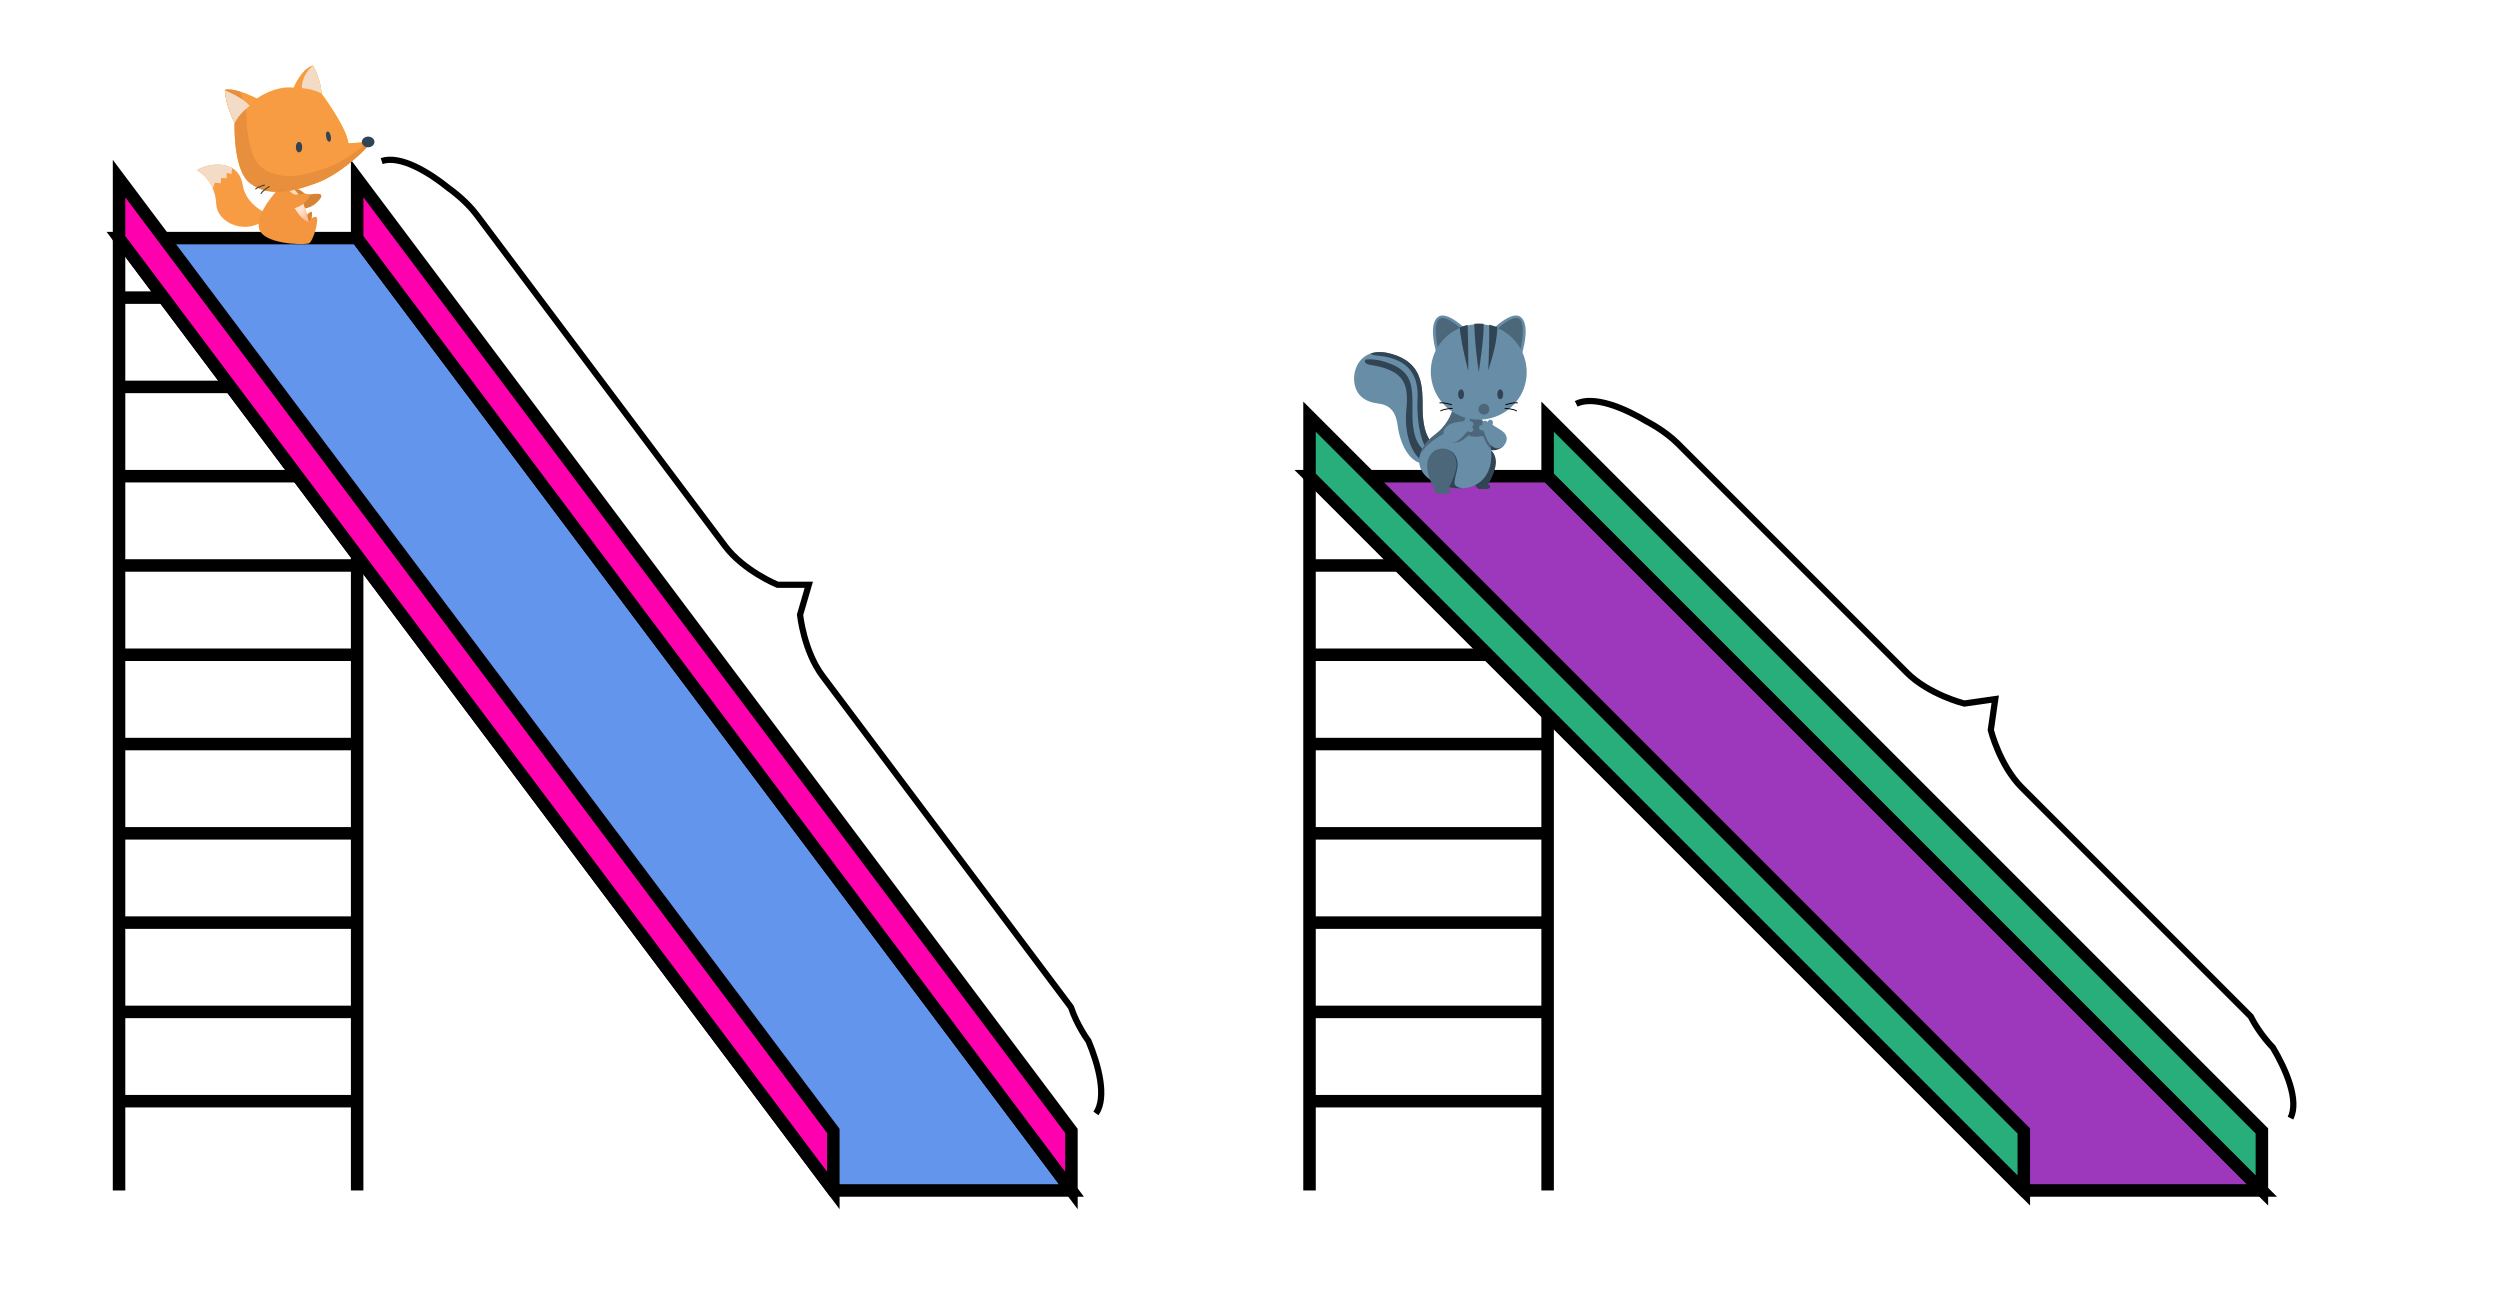 <svg xmlns="http://www.w3.org/2000/svg" width="400" height="209.524" viewBox="0 0 400 209.524"><defs><radialGradient id="a" fx=".5" fy=".5"><stop offset="0%" stop-color="#fee6d3"/><stop offset="29.16%" stop-color="#fee4d0"/><stop offset="52.23%" stop-color="#fedec6"/><stop offset="73.2%" stop-color="#fdd3b6"/><stop offset="92.83%" stop-color="#fcc4a0"/><stop offset="100%" stop-color="#fbbd97"/></radialGradient><radialGradient id="b" fx=".5" fy=".5"><stop offset="0%" stop-color="#ffe600"/><stop offset="29.16%" stop-color="#ffe400"/><stop offset="52.23%" stop-color="#fd0"/><stop offset="73.2%" stop-color="#ffd100"/><stop offset="92.83%" stop-color="#fec00f"/><stop offset="100%" stop-color="#fdb913"/></radialGradient><radialGradient id="c" fx=".5" fy=".5"><stop offset="0%" stop-color="#b77049"/><stop offset="16.82%" stop-color="#af6743"/><stop offset="44.79%" stop-color="#9b5231"/><stop offset="80.23%" stop-color="#7c3216"/><stop offset="100%" stop-color="#681d00"/></radialGradient></defs><path stroke="#000" d="M19.047 190.476V38.095M57.143 190.476V38.095M19.048 176.19h38.095M19.048 161.905h38.095M19.048 147.619h38.095M19.048 133.333h38.095M19.048 119.048h38.095M19.048 104.762h38.095M19.048 90.476h38.095M19.048 76.19h38.095M19.048 61.905h38.095M19.048 47.619h38.095" stroke-width="2" stroke-dasharray="0" fill="none"/><path fill="#6495ed" stroke="#000" d="M19.048 38.095h38.095l114.286 152.381h-38.096z" stroke-width="2" stroke-dasharray="0"/><path fill="#ff00af" stroke="#000" d="M19.048 38.095v-9.524l114.285 152.381v9.524zM57.143 28.571v9.524l114.286 152.381v-9.524z" stroke-width="2" stroke-dasharray="0"/><path fill="none" stroke="#000" d="M61.067 25.772c3-1 7.6 1.8 10.8 4.4 0 0 2.6 1.8 4.4 4.2l39.742 52.99c3 4 8.4 6.2 8.4 6.2h5l-1.4 4.8s.6 5.8 3.6 9.8l39.743 52.99c1 3 2.8 5.4 2.8 5.4 1.6 3.8 3 9 1.2 11.6"/><path fill="#d78334" d="M46.286 32.987c.492.445 3.19 1.087 4.874-1.094 1.098-1.421-1.457-.686-2.042-.768-.6-.085-1.075-1.133-2.184-.87-1.198.284-1.712 1.768-.648 2.732zM48.855 34.682s.75-.974 1.03-.752c.17.137-.111 1.921-.39 2.478-.278.557-1.337-.112-1.337-.112l.697-1.614z"/><path fill="#f89c44" d="M43.022 34.27s-3.63-1.198-4.2-4.732c-.704-4.364-5.94-3.352-7.307-2.288 0 0 2.873 1.378 3.078 5.364.17 3.317 5.172 5.07 7.958 2.336l.471-.68z"/><path fill="#f4953f" d="M44.455 30.339s-3.864 4.039-2.93 6.443c.84 2.157 6.338 2.45 7.829 2.184.74-.133 1.81-4.061 1.224-4.261-.526-.18-1.171.799-1.171.799s-1.05-5.37-3.18-5.53c-2.13-.16-1.772.365-1.772.365z"/><path fill="url(#a)" d="M49.407 35.504s-1.032-5.272-3.123-5.522l.225 2.176s1.357 2.992 2.898 3.346z"/><path fill="#d14e3f" d="M46.547 30.042c-.624-.05-1.415-.124-1.974.378-.918.822-.659 2.372.737 2.71.391.094 1.951-.208 3.034-.975-.453-.986-1.052-1.866-1.797-2.113z"/><path fill="#fedcbd" d="M46.535 30.041a14.95 14.95 0 0 0-.248-.019l.222 2.136s.134.297.366.713a5.584 5.584 0 0 0 1.467-.716c-.455-.99-1.057-1.873-1.807-2.114z"/><path fill="url(#b)" d="M41.106 15.776s2.638-1.966 5.794-1.604c0 0 1.203-3.023 3.17-3.696 0 0 1.32 2.333 1.363 4.49 0 0 4.004 5.31 4.314 7.95 0 0 2.587-.052 3.156-.362 0 0 .987-.422.247.49-1.233 1.52-4.877 4.858-8.369 6.184-4.237 1.608-8.07 2.276-10.865 0-2.649-2.158-2.38-9.52-2.38-9.52s-1.5-3.052-1.552-5.33c1.673-.424 5.122 1.398 5.122 1.398z"/><path fill="#f89c44" d="M41.106 15.776s2.764-2.115 5.92-1.753c0 0 1.077-2.874 3.043-3.547 0 0 1.32 2.333 1.364 4.49 0 0 4.004 5.31 4.314 7.95 0 0 2.587-.052 3.155-.362 0 0 .988-.422.248.49-1.234 1.52-4.877 4.858-8.37 6.184-4.237 1.608-8.07 2.276-10.865 0-2.649-2.158-2.379-9.52-2.379-9.52s-1.5-3.052-1.552-5.33c1.673-.424 5.122 1.398 5.122 1.398z"/><path fill="#f4dbc5" d="M37.127 26.882l-.074.954-.798-.16v.853l-.906-.054v.853l-.958-.107-.348.914c-.891-2.1-2.527-2.884-2.527-2.884.945-.737 3.743-1.447 5.611-.37z"/><path fill="#f4953f" d="M44.36 32.987c.491.445 3.19 1.087 4.873-1.094 1.097-1.421-1.458-.686-2.043-.768-.6-.085-1.074-1.133-2.183-.87-1.199.284-1.713 1.768-.648 2.732z"/><path fill="#f4dbc5" d="M48.302 14.108s1.848.117 3.132.857c-.044-2.156-1.364-4.489-1.364-4.489s-1.853 1.503-1.768 3.632z"/><ellipse cx="47.845" cy="23.542" rx=".502" ry=".834" fill="#304454"/><ellipse cx="52.555" cy="21.855" rx=".376" ry=".834" fill="#304454" transform="rotate(-10.532 52.555 21.855)"/><path fill="#d78334" d="M48.9 11.49s.069-.184.205-.47a4.889 4.889 0 0 0-.492.45c.096.007.191.01.287.02zM59.086 22.49c-1.704 1.54-4.099 3.32-6.43 4.205-4.238 1.608-8.072 2.276-10.866 0-2.649-2.159-2.38-9.52-2.38-9.52s-.552-1.126-.997-2.518c-.875-.27-1.783-.442-2.429-.278.052 2.276 1.552 5.328 1.552 5.328s-.269 7.362 2.38 9.52c2.794 2.276 6.628 1.61 10.865 0 3.492-1.326 7.136-4.663 8.37-6.183.525-.649.18-.623-.065-.554z" opacity=".5"/><path fill="none" stroke="#414042" d="M43.074 29.858s-.898.49-1.306 1.102M42.298 29.614s-1.02.286-1.388.612" stroke-width=".181" stroke-linecap="round" stroke-linejoin="round"/><path fill="#f4dbc5" d="M36.029 14.482c-.013.03-.024.061-.036.092.127 2.252 1.543 5.134 1.543 5.134.716-1.552 2.41-2.761 2.41-2.761-1.056-1.365-3.917-2.465-3.917-2.465z"/><ellipse cx="58.904" cy="22.709" rx="1.009" ry=".854" fill="#304454"/><path stroke="#000" d="M209.524 190.476V76.19M247.619 190.476V76.19M209.524 176.19h38.095M209.524 161.905h38.095M209.524 147.619h38.095M209.524 133.333h38.095M209.524 119.048h38.095M209.524 104.762h38.095M209.524 90.476h38.095" stroke-width="2" stroke-dasharray="0" fill="none"/><path fill="#9d38bd" stroke="#000" d="M209.524 76.19h38.095l114.286 114.286H323.81z" stroke-width="2" stroke-dasharray="0"/><path fill="#28ae7b" stroke="#000" d="M209.524 76.19v-9.523L323.81 180.952v9.524zM247.619 66.667v9.523l114.286 114.286v-9.524z" stroke-width="2" stroke-dasharray="0"/><path fill="none" stroke="#000" d="M252.193 64.617c2.828-1.414 7.778.707 11.314 2.829 0 0 2.828 1.414 4.95 3.535l36.636 36.637c3.536 3.535 9.193 4.95 9.193 4.95l4.95-.708-.708 4.95s1.414 5.657 4.95 9.193l36.637 36.636c1.414 2.829 3.535 4.95 3.535 4.95 2.121 3.535 4.243 8.485 2.828 11.314"/><path fill="#688da7" d="M222.6 56.613c5.185 1.471 4.998 5.317 5.025 8.847.042 5.754 2.594 6.032 2.594 6.032l2.265.11s1.003.744-3.099 2.32c-3.692 1.415-5.351-3.073-5.712-5.5-.172-1.159-.381-3.544-3.087-3.844-2.268-.252-3.472-1.382-3.827-2.984-.587-2.646 1.18-6.303 5.841-4.98z"/><path fill="#304454" d="M232.46 71.96a23.04 23.04 0 0 1-.851-.401l-1.39-.066s-2.552-.28-2.595-6.033c-.026-3.53.161-7.376-5.024-8.847-1.35-.382-2.455-.347-3.332-.04.385.289.909.294 1.614.384 4.767.6 6.08 3.373 5.927 6.828-.172 3.865.592 9.072 3.393 9.406.319.038.861-.322 1.118-.301.719-.41 1.022-.718 1.14-.93z"/><path fill="#304454" d="M230.828 73.035a29.289 29.289 0 0 1-.85-.402l-1.193-.259s-2.736-.087-2.791-5.84c-.043-4.468.504-7.248-4.682-8.719-1.349-.383-2.706-.386-2.878-.215-.17.301.071.663.773.774 5.713.9 6.185 3.22 5.799 7.301-.365 3.851.979 8.127 3.779 8.46.32.037.646-.192.904-.172.719-.41 1.022-.717 1.139-.928zM240.585 71.288s-.711 1.063-2.554.679c-1.842-.381-1.703-1.633-1.703-1.633l2.677-.626 1.58 1.58z"/><path fill="#304454" d="M235.954 72.1c.934-.786 3.102-.77 3.379 1.532.184 1.527-1.241 3.899-1.241 3.899l.298.224-2.145-.046s-2.457-3.785-.291-5.61z"/><path fill="#304454" d="M237.971 77.419s.697.328.392.658c-.273.296-1.005-.211-.914-.523l.152-.21.37.075z"/><path fill="#304454" d="M237.649 77.425s.762.4.364.757c-.299.268-1.004-.212-.913-.523l.151-.21.398-.024z"/><path fill="#304454" d="M237.248 77.419s.785.318.364.756c-.28.29-1.004-.211-.914-.523l.153-.211.397-.022z"/><path fill="#304454" d="M236.75 77.41s.734.36.364.755c-.313.336-1.254-.25-.976-.687l.213-.046.399-.023z"/><path fill="#688da7" d="M235.812 53.925s-3.995-4.463-5.707-3.234c-2 1.434.207 7.402.207 7.402l5.5-4.169z"/><path fill="#4d677a" d="M235.282 54.036s-3.694-4.044-5.054-2.973c-1.127.889-.047 5.218-.047 5.218l5.101-2.245z"/><path fill="#688da7" d="M237.563 53.925s3.994-4.463 5.707-3.234c2 1.434-.208 7.402-.208 7.402l-5.499-4.169z"/><path fill="#4d677a" d="M238.094 54.036s3.694-4.044 5.054-2.973c1.127.889.047 5.218.047 5.218l-5.101-2.245z"/><path fill="#688da7" d="M232.847 61.113s.898 5.331-3.216 8.396c-3.347 2.493-3.443 5.92-.188 7.611 3.816 1.981 8.438 1.286 9.109-3.256.573-3.893-2.791-9.52-2.791-9.52l-2.914-3.23z"/><path fill="#304454" d="M234.06 78.14c-.738-.115-1.366-.37-1.345-.91.037-.962.608-2.238.487-3.197-.315-2.524-2.647-2.428-3.668-1.559-1.364 1.16-1.041 3.024-.522 4.397.138.087.28.17.431.248 1.512.785 3.147 1.147 4.617 1.021z"/><path fill="#4d677a" d="M237.348 67.587c-.307.134-.53.45-.426.782-.267.094-.609.202-.636.698-.027.497.512.892 1.025.701.276.635.532 1.505 1.227 2.001-.185-1.432-.673-2.918-1.19-4.182z"/><path fill="#4d677a" d="M234.76 68.48a1.479 1.479 0 0 0 2.955 0 1.477 1.477 0 1 0-2.955 0z"/><path fill="#4d677a" d="M233.299 70.74c.613-.145 1.1-.631 1.779-1.141.437.676 1.457-.004.925-.705.603-.352.328-1.33-.293-1.33-.009-.282-.012-.641-.477-.813-.467-.173-.398.235-.367.78-.92.1-2.839.02-3.478 1.282-.46.909.284 2.317 1.911 1.928z"/><path fill="#4d677a" d="M229.632 69.51c-1.388 1.033-2.215 2.226-2.477 3.39.654-1.385 1.931-2.325 3.052-3.038 2.183-1.384 6.451-2.798 6.451-2.798l-4.051-2.08c-.395 1.531-1.236 3.231-2.975 4.525z"/><path fill="#688da7" d="M229.364 56.917A7.684 7.684 0 1 0 243.868 62a7.685 7.685 0 0 0-14.504-5.082z"/><path fill="#304454" d="M236.608 59.497s-.628-3.978-.721-7.688a7.784 7.784 0 0 1 1.503.005c-.02 2.327-.288 4.153-.782 7.683zM234.813 51.99c.083 2.224.121 3.883.118 7.344 0 0-1.026-3.644-1.38-6.92a7.636 7.636 0 0 1 1.262-.424zM239.155 52.206c.139.05.277.103.412.16-.039 1.786-.463 3.906-1.453 6.898 0 0 .209-4.23.151-7.31.299.068.595.15.89.252z"/><ellipse cx="237.426" cy="65.476" rx=".871" ry=".871" fill="#4d677a"/><path fill="none" stroke="#000" d="M240.809 65.338s1.222.055 1.838.399M240.928 64.755s1.159-.393 1.857-.296M232.353 65.338s-1.222.055-1.838.399M232.234 64.755s-1.159-.393-1.856-.296" stroke-width=".154" stroke-linecap="round" stroke-linejoin="round"/><ellipse cx="237.24" cy="68.496" rx=".12" ry=".12" fill="url(#c)"/><path fill="#4d677a" d="M229.31 72.287c1.021-.867 3.399-.86 3.716 1.663.21 1.676-1.341 4.284-1.341 4.284l.327.246-2.354-.04c0 .001-2.715-4.139-.348-6.153z"/><path fill="#4d677a" d="M231.552 78.113s.765.357.433.72c-.298.327-1.103-.227-1.005-.568l.165-.232.407.08z"/><path fill="#4d677a" d="M231.198 78.123s.838.433.403.828c-.326.297-1.103-.227-1.005-.569l.166-.232.436-.027z"/><path fill="#4d677a" d="M230.758 78.117s.863.345.402.828c-.304.32-1.102-.226-1.004-.569l.164-.231.438-.028z"/><path fill="#4d677a" d="M230.211 78.11s.808.39.403.828c-.342.368-1.377-.27-1.075-.752l.235-.05.437-.026z"/><path fill="#688da7" d="M240.748 69.334c-.5-.616-1.528-.991-1.97-1.41.393-.693-.549-1.112-.759-.393-.457-.587-1.099.106-.785.51-.288-.038-.597.015-.576.512.014.3.589.366.668.274.368.849.756 2.668 2.149 2.903 1.004.17 2.184-1.28 1.273-2.396zM233.121 70.597c.706-.361 1.288-1.288 1.789-1.633.597.528 1.201-.306.541-.662.673-.326.127-1.096-.335-.874.098-.273.11-.587-.38-.67-.296-.05-.481.5-.407.597-.907.183-2.767.182-3.286 1.498-.376.947.796 2.401 2.078 1.744z"/><ellipse cx="233.771" cy="63.086" rx=".471" ry=".783" fill="#304454"/><ellipse cx="240.039" cy="63.086" rx=".471" ry=".783" fill="#304454"/></svg>
